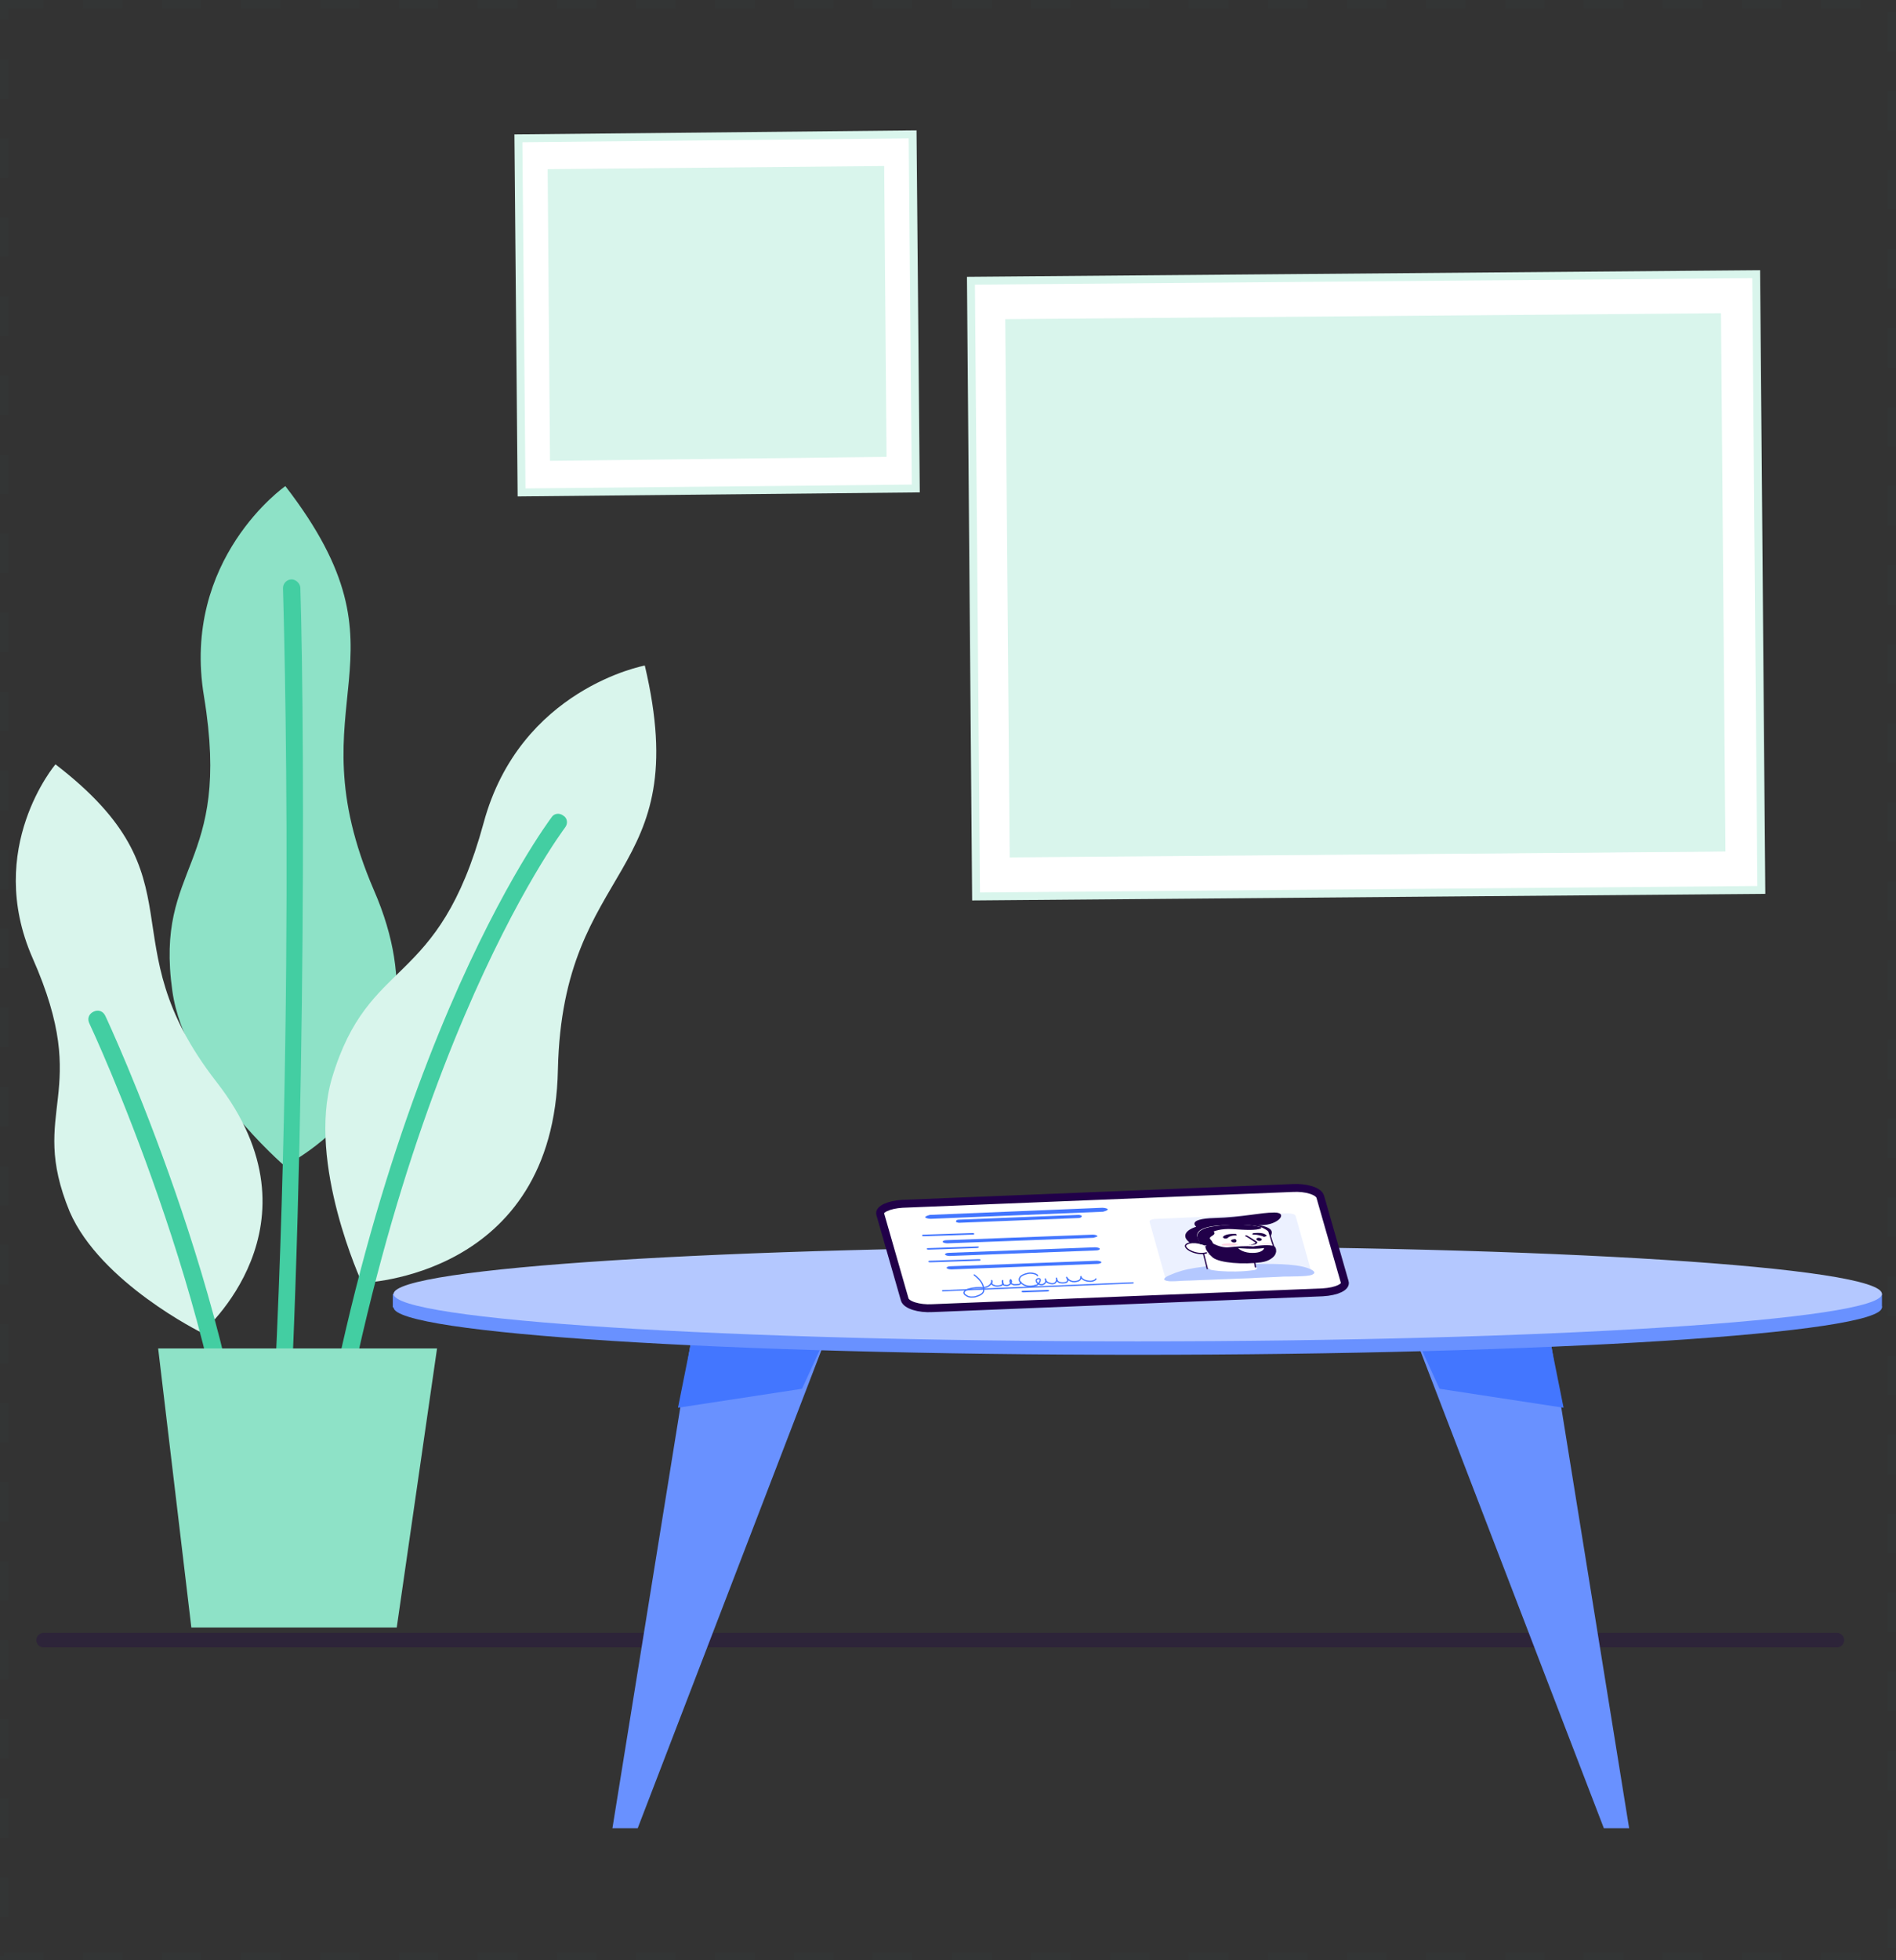 <svg width="240" height="248" viewBox="0 0 240 248" fill="none" xmlns="http://www.w3.org/2000/svg">
<rect x="0" y="0" width="240" height="248" fill="#333333" stroke="none"/>
<path opacity="0.3" d="M5.521 207.5L232.521 207.5" stroke="#210049" stroke-width="1.838" stroke-miterlimit="10" stroke-linecap="round" stroke-linejoin="round"/>
<path d="M87.721 168.1L77.521 231.3H80.721L105.021 168.1H87.721Z" fill="#6991FF"/>
<path d="M85.821 178.1L101.521 175.7L104.821 168.5C99.221 168.8 92.221 169.3 87.521 169.6L85.821 178.1Z" fill="#4376FF"/>
<path d="M196.021 168.1L206.221 231.3H203.021L178.721 168.1H196.021Z" fill="#6991FF"/>
<path d="M197.921 178.1L182.221 175.7L178.921 168.5C184.521 168.8 191.521 169.3 196.221 169.6L197.921 178.1Z" fill="#4376FF"/>
<path d="M238.221 163.7H49.721V165.4H238.221V163.7Z" fill="#6991FF"/>
<path d="M238.221 165.4C238.221 168.7 196.021 171.4 144.021 171.4C91.921 171.4 49.821 168.7 49.821 165.4C49.821 162.1 92.021 159.4 144.021 159.4C196.021 159.4 238.221 162.1 238.221 165.4Z" fill="#6991FF"/>
<path d="M238.221 163.7C238.221 167 196.021 169.7 144.021 169.7C91.921 169.7 49.821 167 49.821 163.7C49.821 160.4 92.021 157.7 144.021 157.7C196.021 157.6 238.221 160.3 238.221 163.7Z" fill="#B4C8FF"/>
<path d="M167.421 163.5L118.021 165.5C116.321 165.6 114.721 165.1 114.521 164.4L111.421 153.6C111.221 153 112.521 152.4 114.221 152.3L163.621 150.3C165.321 150.2 166.921 150.7 167.121 151.4L170.221 162.2C170.421 162.8 169.221 163.4 167.421 163.5Z" fill="white" stroke="#210049" stroke-miterlimit="10" stroke-linecap="round" stroke-linejoin="round"/>
<path d="M119.321 163.3L143.421 162.3" stroke="#4376FF" stroke-width="0.158" stroke-miterlimit="10" stroke-linecap="round" stroke-linejoin="round"/>
<path d="M139.621 153.3L117.821 154.2C117.521 154.2 117.121 154.1 117.121 154C117.121 153.9 117.321 153.8 117.721 153.7L139.521 152.8C139.821 152.8 140.221 152.9 140.221 153C140.221 153.1 140.021 153.2 139.621 153.3Z" fill="#4376FF"/>
<path d="M136.521 154.1L121.421 154.7C121.221 154.7 121.021 154.6 121.021 154.6V154.5C121.021 154.4 121.121 154.3 121.421 154.3L136.521 153.7C136.721 153.7 136.921 153.8 136.921 153.8V153.9C136.921 154 136.721 154.1 136.521 154.1Z" fill="#4376FF"/>
<path d="M123.321 161.3C124.121 161.9 124.521 162.5 124.521 163.2C124.521 163.5 124.321 163.8 123.621 164C123.421 164.1 123.121 164.1 122.921 164.1C122.721 164.1 122.421 164 122.321 163.9C121.921 163.7 121.921 163.4 122.321 163.2C122.721 163 123.421 162.9 124.121 162.9C125.221 163 125.621 162.3 125.521 162C125.621 162.1 125.521 162.3 125.521 162.4C125.521 162.5 125.821 162.7 126.221 162.7C126.621 162.7 126.921 162.6 126.921 162.4C126.921 162.3 126.821 162.1 126.921 162C126.921 162.2 126.921 162.3 127.021 162.5C127.021 162.6 127.121 162.6 127.221 162.6C127.321 162.6 127.421 162.7 127.621 162.6C127.721 162.6 127.721 162.5 127.821 162.5C128.021 162.3 128.121 162.1 127.921 161.9C127.821 162 127.821 162.2 127.921 162.3C127.921 162.4 128.021 162.4 128.221 162.5C128.421 162.6 128.821 162.5 129.021 162.5C129.221 162.4 129.221 162.3 129.221 162.2" stroke="#4376FF" stroke-width="0.158" stroke-miterlimit="10" stroke-linecap="round" stroke-linejoin="round"/>
<path d="M131.321 161.4C131.321 161.2 130.621 161 130.121 161.1C129.621 161.2 129.221 161.4 129.121 161.6C128.921 161.9 129.021 162.2 129.521 162.5C129.821 162.7 130.321 162.8 130.721 162.7C130.921 162.7 131.021 162.6 131.221 162.6C131.521 162.5 132.021 161.6 131.321 161.8C131.021 161.9 131.221 162.3 131.421 162.4C131.521 162.5 131.821 162.6 132.021 162.5C132.121 162.5 132.121 162.4 132.221 162.4C132.421 162.2 132.421 162 132.321 161.8C132.321 161.9 132.421 162.2 132.721 162.3C133.721 162.7 133.821 161.9 133.721 161.7C133.821 161.9 133.721 162.3 134.521 162.3C135.421 162.3 135.121 161.8 135.021 161.6C135.121 161.8 135.521 162.3 136.321 162.1C136.821 162 136.821 161.7 136.821 161.5C136.821 161.7 137.221 162.1 138.021 162.1C138.421 162.1 138.721 161.9 138.721 161.8" stroke="#4376FF" stroke-width="0.158" stroke-miterlimit="10" stroke-linecap="round" stroke-linejoin="round"/>
<path d="M123.021 156.2L117.021 156.4C116.821 156.4 116.721 156.4 116.721 156.3C116.721 156.2 116.821 156.2 117.021 156.2L123.021 156C123.221 156 123.321 156 123.321 156.1C123.321 156.2 123.221 156.2 123.021 156.2Z" fill="#4376FF"/>
<path d="M123.621 157.9L117.621 158.1C117.421 158.1 117.321 158.1 117.321 158C117.321 157.9 117.421 157.9 117.621 157.9L123.621 157.7C123.821 157.7 123.921 157.7 123.921 157.8C123.921 157.8 123.821 157.9 123.621 157.9Z" fill="#4376FF"/>
<path d="M138.421 156.6L119.921 157.3C119.621 157.3 119.321 157.2 119.321 157.1C119.321 157 119.521 156.9 119.821 156.9L138.321 156.2C138.621 156.2 138.921 156.3 138.921 156.4C139.021 156.4 138.721 156.5 138.421 156.6Z" fill="#4376FF"/>
<path d="M138.721 158.2L120.221 158.9C119.921 158.9 119.621 158.8 119.621 158.7C119.621 158.6 119.821 158.5 120.121 158.5L138.621 157.8C138.921 157.8 139.221 157.9 139.221 158C139.221 158.1 139.021 158.2 138.721 158.2Z" fill="#4376FF"/>
<path d="M123.821 159.5L117.821 159.7C117.621 159.7 117.521 159.7 117.521 159.6C117.521 159.5 117.621 159.5 117.821 159.5L123.821 159.3C124.021 159.3 124.121 159.3 124.121 159.4C124.121 159.5 124.021 159.5 123.821 159.5Z" fill="#4376FF"/>
<path d="M132.521 163.4L129.621 163.5C129.421 163.5 129.321 163.5 129.321 163.4C129.321 163.3 129.421 163.3 129.621 163.3L132.521 163.2C132.721 163.2 132.821 163.2 132.821 163.3C132.821 163.3 132.721 163.4 132.521 163.4Z" fill="#4376FF"/>
<path d="M138.921 159.9L120.421 160.6C120.121 160.6 119.821 160.5 119.821 160.4C119.821 160.3 120.021 160.2 120.321 160.2L138.821 159.5C139.121 159.5 139.421 159.6 139.421 159.7C139.521 159.7 139.221 159.9 138.921 159.9Z" fill="#4376FF"/>
<path d="M162.821 153.5L146.421 154.2C145.821 154.2 145.421 154.4 145.521 154.6L147.521 161.7C147.621 161.9 148.121 162.1 148.721 162.1L165.121 161.4C165.721 161.4 166.121 161.2 166.021 161L164.021 153.9C164.021 153.6 163.421 153.5 162.821 153.5Z" fill="#ECF1FF"/>
<path d="M166.121 160.7C166.421 160.9 166.521 161.1 166.021 161.3C165.521 161.5 163.221 161.5 162.421 161.5C161.121 161.6 159.821 161.6 158.421 161.7C155.821 161.8 153.221 161.9 150.621 162C149.921 162 148.921 162.1 148.121 162.1C146.721 162 147.621 161.5 148.121 161.3C149.021 160.9 150.021 160.6 151.321 160.4C153.921 160 156.621 159.9 159.421 159.9C161.721 159.9 164.821 159.9 166.121 160.7Z" fill="#B4C8FF"/>
<path d="M158.621 160.7C158.821 160.7 159.021 160.6 159.121 160.5C159.121 160.4 159.121 160.4 159.021 160.3C158.921 160.2 158.721 160.1 158.621 160C158.521 160 158.521 159.9 158.421 159.9C158.321 159.9 158.121 159.9 158.021 159.9C157.721 159.9 157.321 159.9 157.021 159.9C156.221 159.9 155.321 159.9 154.521 160C154.021 160.1 153.221 160.2 153.121 160.4C152.921 160.7 153.621 160.7 154.321 160.8C155.621 160.9 157.221 160.9 158.621 160.7Z" fill="white"/>
<path d="M152.921 158.2C152.921 158.2 150.721 157.7 150.121 156.7C149.621 155.7 151.421 155.2 151.421 155.2C151.421 155.2 150.121 154.2 153.721 154.1C157.321 154 159.521 153.4 161.321 153.4C163.121 153.4 161.821 155 159.621 155C157.521 155.1 151.821 156.5 152.921 158.2Z" fill="#210049"/>
<path d="M152.821 160.5L152.321 158.5L158.021 159.6L158.821 159.7L158.921 160.3" fill="white"/>
<path d="M152.821 160.5L152.321 158.5L158.021 159.6L158.821 159.7L158.921 160.3" stroke="#210049" stroke-width="0.157" stroke-miterlimit="10" stroke-linecap="round" stroke-linejoin="round"/>
<path d="M158.021 154.9C158.021 154.9 161.821 154.9 160.821 156.4C160.821 156.5 158.021 155.3 158.021 154.9Z" fill="#210049"/>
<path d="M152.321 158.6L151.821 157.3L151.521 156.6C151.521 156.6 150.821 155.3 153.921 155C156.221 154.8 158.421 154.8 159.721 155.2C160.121 155.4 160.521 155.6 160.621 155.8L161.021 157.1L161.121 157.4L161.421 158.3C161.421 158.3 161.721 159.5 158.321 159.6" fill="white"/>
<path d="M152.321 158.6L151.821 157.3L151.521 156.6C151.521 156.6 150.821 155.3 153.921 155C156.221 154.8 158.421 154.8 159.721 155.2C160.121 155.4 160.521 155.6 160.621 155.8L161.021 157.1L161.121 157.4L161.421 158.3C161.421 158.3 161.721 159.5 158.321 159.6" stroke="#210049" stroke-width="0.157" stroke-miterlimit="10" stroke-linecap="round" stroke-linejoin="round"/>
<path d="M153.521 157.3C153.521 157.3 154.521 157.9 155.521 157.8C156.521 157.7 157.721 157.6 158.621 157.7C158.621 157.7 160.121 157.4 161.121 157.6C161.821 157.7 161.821 159.4 159.621 159.7C157.421 160 154.421 159.8 153.521 159.1C152.621 158.3 152.521 157.7 152.521 157.7L153.521 157.3Z" fill="#210049"/>
<path d="M156.721 157.9C156.721 157.9 158.621 158.1 160.021 157.9C160.021 157.9 159.921 158.6 158.221 158.5C157.121 158.4 156.721 157.9 156.721 157.9Z" fill="white"/>
<path d="M156.721 157.4C156.721 157.5 156.321 157.6 155.721 157.6C155.121 157.6 154.621 157.6 154.621 157.5C154.621 157.4 155.021 157.3 155.621 157.3C156.221 157.3 156.621 157.4 156.721 157.4Z" fill="#FFD5E3"/>
<g opacity="0.8">
<g opacity="0.8">
<g opacity="0.8">
<g opacity="0.8">
<path opacity="0.8" d="M161.121 157.5C161.021 157.5 160.921 157.5 160.821 157.5C160.221 157.5 159.721 157.5 159.721 157.4C159.721 157.3 160.121 157.2 160.721 157.2C160.821 157.2 160.921 157.2 160.921 157.2L161.121 157.5Z" fill="#FFD5E3"/>
</g>
</g>
</g>
</g>
<path d="M156.521 157C156.521 157.1 156.421 157.2 156.221 157.2C156.021 157.2 155.921 157.1 155.821 157C155.821 156.9 155.921 156.8 156.121 156.8C156.321 156.7 156.521 156.8 156.521 157Z" fill="#210049"/>
<path d="M159.721 156.8C159.721 156.9 159.621 157 159.421 157C159.221 157 159.121 156.9 159.021 156.8C159.021 156.7 159.121 156.6 159.321 156.6C159.521 156.6 159.721 156.7 159.721 156.8Z" fill="#210049"/>
<path d="M158.221 157.5C158.121 157.5 158.121 157.5 158.121 157.5C158.121 157.5 158.121 157.4 158.221 157.5C158.721 157.4 158.921 157.3 158.921 157.2C158.321 156.8 157.721 156.4 157.621 156.4V156.3C157.721 156.3 157.721 156.3 157.821 156.3C157.821 156.3 158.521 156.7 159.121 157.1C159.221 157.3 159.021 157.5 158.221 157.5Z" fill="#210049"/>
<path d="M154.82 156.5C154.82 156.4 155.12 156.1 156.22 156.1C156.32 156.1 156.52 156.1 156.52 156.2C156.62 156.3 156.52 156.3 156.32 156.3C156.02 156.3 155.62 156.4 155.42 156.6C155.32 156.7 155.22 156.7 155.02 156.7C154.82 156.6 154.72 156.5 154.82 156.5Z" fill="#210049"/>
<path d="M160.321 156.3C160.221 156.2 159.921 155.9 158.821 156C158.721 156 158.621 156 158.521 156.1C158.521 156.2 158.621 156.2 158.821 156.2C159.121 156.2 159.521 156.3 159.821 156.4C159.921 156.5 160.121 156.5 160.221 156.4C160.321 156.4 160.421 156.3 160.321 156.3Z" fill="#210049"/>
<path d="M152.521 157.5C152.521 157.5 151.121 156.9 150.221 157.4C149.521 157.8 151.321 158.9 152.721 158.5" fill="white"/>
<path d="M152.521 157.5C152.521 157.5 151.121 156.9 150.221 157.4C149.521 157.8 151.321 158.9 152.721 158.5" stroke="#210049" stroke-width="0.157" stroke-miterlimit="10" stroke-linecap="round" stroke-linejoin="round"/>
<path d="M159.721 155.3L159.621 155.4C159.021 155.7 157.521 155.6 156.021 155.5C154.521 155.4 153.621 155.8 153.621 155.8C154.121 156.3 152.821 156.4 153.221 156.8C153.621 157.2 153.621 157.7 153.621 157.7H152.821C152.621 157.5 152.221 157.4 151.921 157.4L151.621 156.7C151.621 156.7 150.921 155.4 154.021 155.1C156.221 154.8 158.521 154.9 159.721 155.3Z" fill="#210049"/>
<path d="M36.02 147.5C36.02 147.5 57.92 136.9 47.321 112.6C36.821 88.2 53.12 83.5 36.12 61.5C36.12 61.5 22.921 70.7 25.82 88.1C29.421 109.9 19.52 109.2 21.82 125.4C23.421 136.7 36.02 147.5 36.02 147.5Z" fill="#8EE2C7"/>
<path d="M45.821 162.3C45.821 162.3 70.121 161.7 70.621 135.3C71.221 108.8 88.02 111.3 81.621 84.2C81.621 84.2 65.82 87.1 61.221 104.1C55.42 125.4 46.721 120.7 42.02 136.4C38.821 147.2 45.821 162.3 45.821 162.3Z" fill="#D9F5EC"/>
<path d="M25.521 168.6C25.521 168.6 41.521 155 27.421 136.9C13.321 118.8 26.021 111.3 7.021 96.7C7.021 96.7 -1.979 107.3 4.121 121.2C11.821 138.6 3.421 140.2 8.821 153.3C12.721 162.3 25.521 168.6 25.521 168.6Z" fill="#D9F5EC"/>
<path d="M38.821 203.7C39.321 203.7 39.821 203.3 39.921 202.7C48.221 135.5 71.321 105 71.521 104.7C71.921 104.2 71.821 103.5 71.321 103.2C70.821 102.8 70.121 102.9 69.821 103.4C69.621 103.7 46.121 134.6 37.721 202.5C37.621 203.1 38.121 203.7 38.721 203.7C38.721 203.7 38.721 203.7 38.821 203.7Z" fill="#43CEA2"/>
<path d="M34.521 198.7C35.121 198.7 35.621 198.3 35.621 197.7C38.721 154.6 38.621 93.7 38.021 74.4C38.021 73.8 37.421 73.3 36.921 73.3C36.321 73.3 35.821 73.8 35.821 74.4C35.821 75 37.821 136 33.421 197.5C33.421 198.1 33.821 198.7 34.521 198.7Z" fill="#43CEA2"/>
<path d="M31.121 196.7C31.821 196.7 32.221 196.1 32.221 195.5C30.421 165.1 13.521 128.9 13.321 128.5C13.021 127.9 12.421 127.7 11.821 128C11.221 128.3 11.021 128.9 11.321 129.5C11.521 129.9 28.221 165.7 30.021 195.7C30.021 196.3 30.521 196.7 31.121 196.7Z" fill="#43CEA2"/>
<path d="M55.321 170.6H20.02L24.221 205.9H50.221L55.321 170.6Z" fill="#8EE2C7"/>
<path d="M222.304 34.688L122.904 35.515L123.552 113.415L222.952 112.588L222.304 34.688Z" fill="white" stroke="#D9F5EC" stroke-miterlimit="10"/>
<path d="M217.844 39.625L127.244 40.379L127.811 108.479L218.411 107.725L217.844 39.625Z" fill="#D9F5EC"/>
<path d="M127.821 108.4L159.121 65.9L178.921 92.2L192.121 77.9L218.421 107.7L127.821 108.4Z" fill="#D9F5EC"/>
<path d="M186.921 60.4C186.921 64.3 183.821 67.6 179.821 67.6C175.921 67.6 172.621 64.5 172.621 60.5C172.621 56.6 175.721 53.3 179.721 53.3C183.721 53.3 186.921 56.5 186.921 60.4Z" fill="#D9F5EC"/>
<path d="M115.521 17L115.921 61.8L66.021 62.3L65.621 17.5L115.521 17Z" fill="white" stroke="#D9F5EC" stroke-miterlimit="10"/>
<path d="M69.621 58.3L112.221 57.8L111.921 21L69.321 21.4L69.621 58.3Z" fill="#D9F5EC"/>
<path d="M105.321 29.3C105.321 31.7 103.421 33.6 101.021 33.6C98.621 33.6 96.721 31.7 96.721 29.3C96.721 26.9 98.621 25 101.021 25C103.321 25 105.321 27 105.321 29.3Z" fill="#D9F5EC"/>
<path d="M85.821 54.4C92.945 54.4 98.721 48.624 98.721 41.5C98.721 34.376 92.945 28.6 85.821 28.6C78.696 28.6 72.921 34.376 72.921 41.5C72.921 48.624 78.696 54.4 85.821 54.4Z" fill="#D9F5EC"/>
<path d="M104.921 42.2C106.191 42.2 107.221 41.17 107.221 39.9C107.221 38.63 106.191 37.6 104.921 37.6C103.651 37.6 102.621 38.63 102.621 39.9C102.621 41.17 103.651 42.2 104.921 42.2Z" fill="#D9F5EC"/>
<rect x="0.5" y="0.5" width="239" height="247" stroke="#2FCAD7" stroke-opacity="0.01" stroke-dasharray="5 5"/>
</svg>
